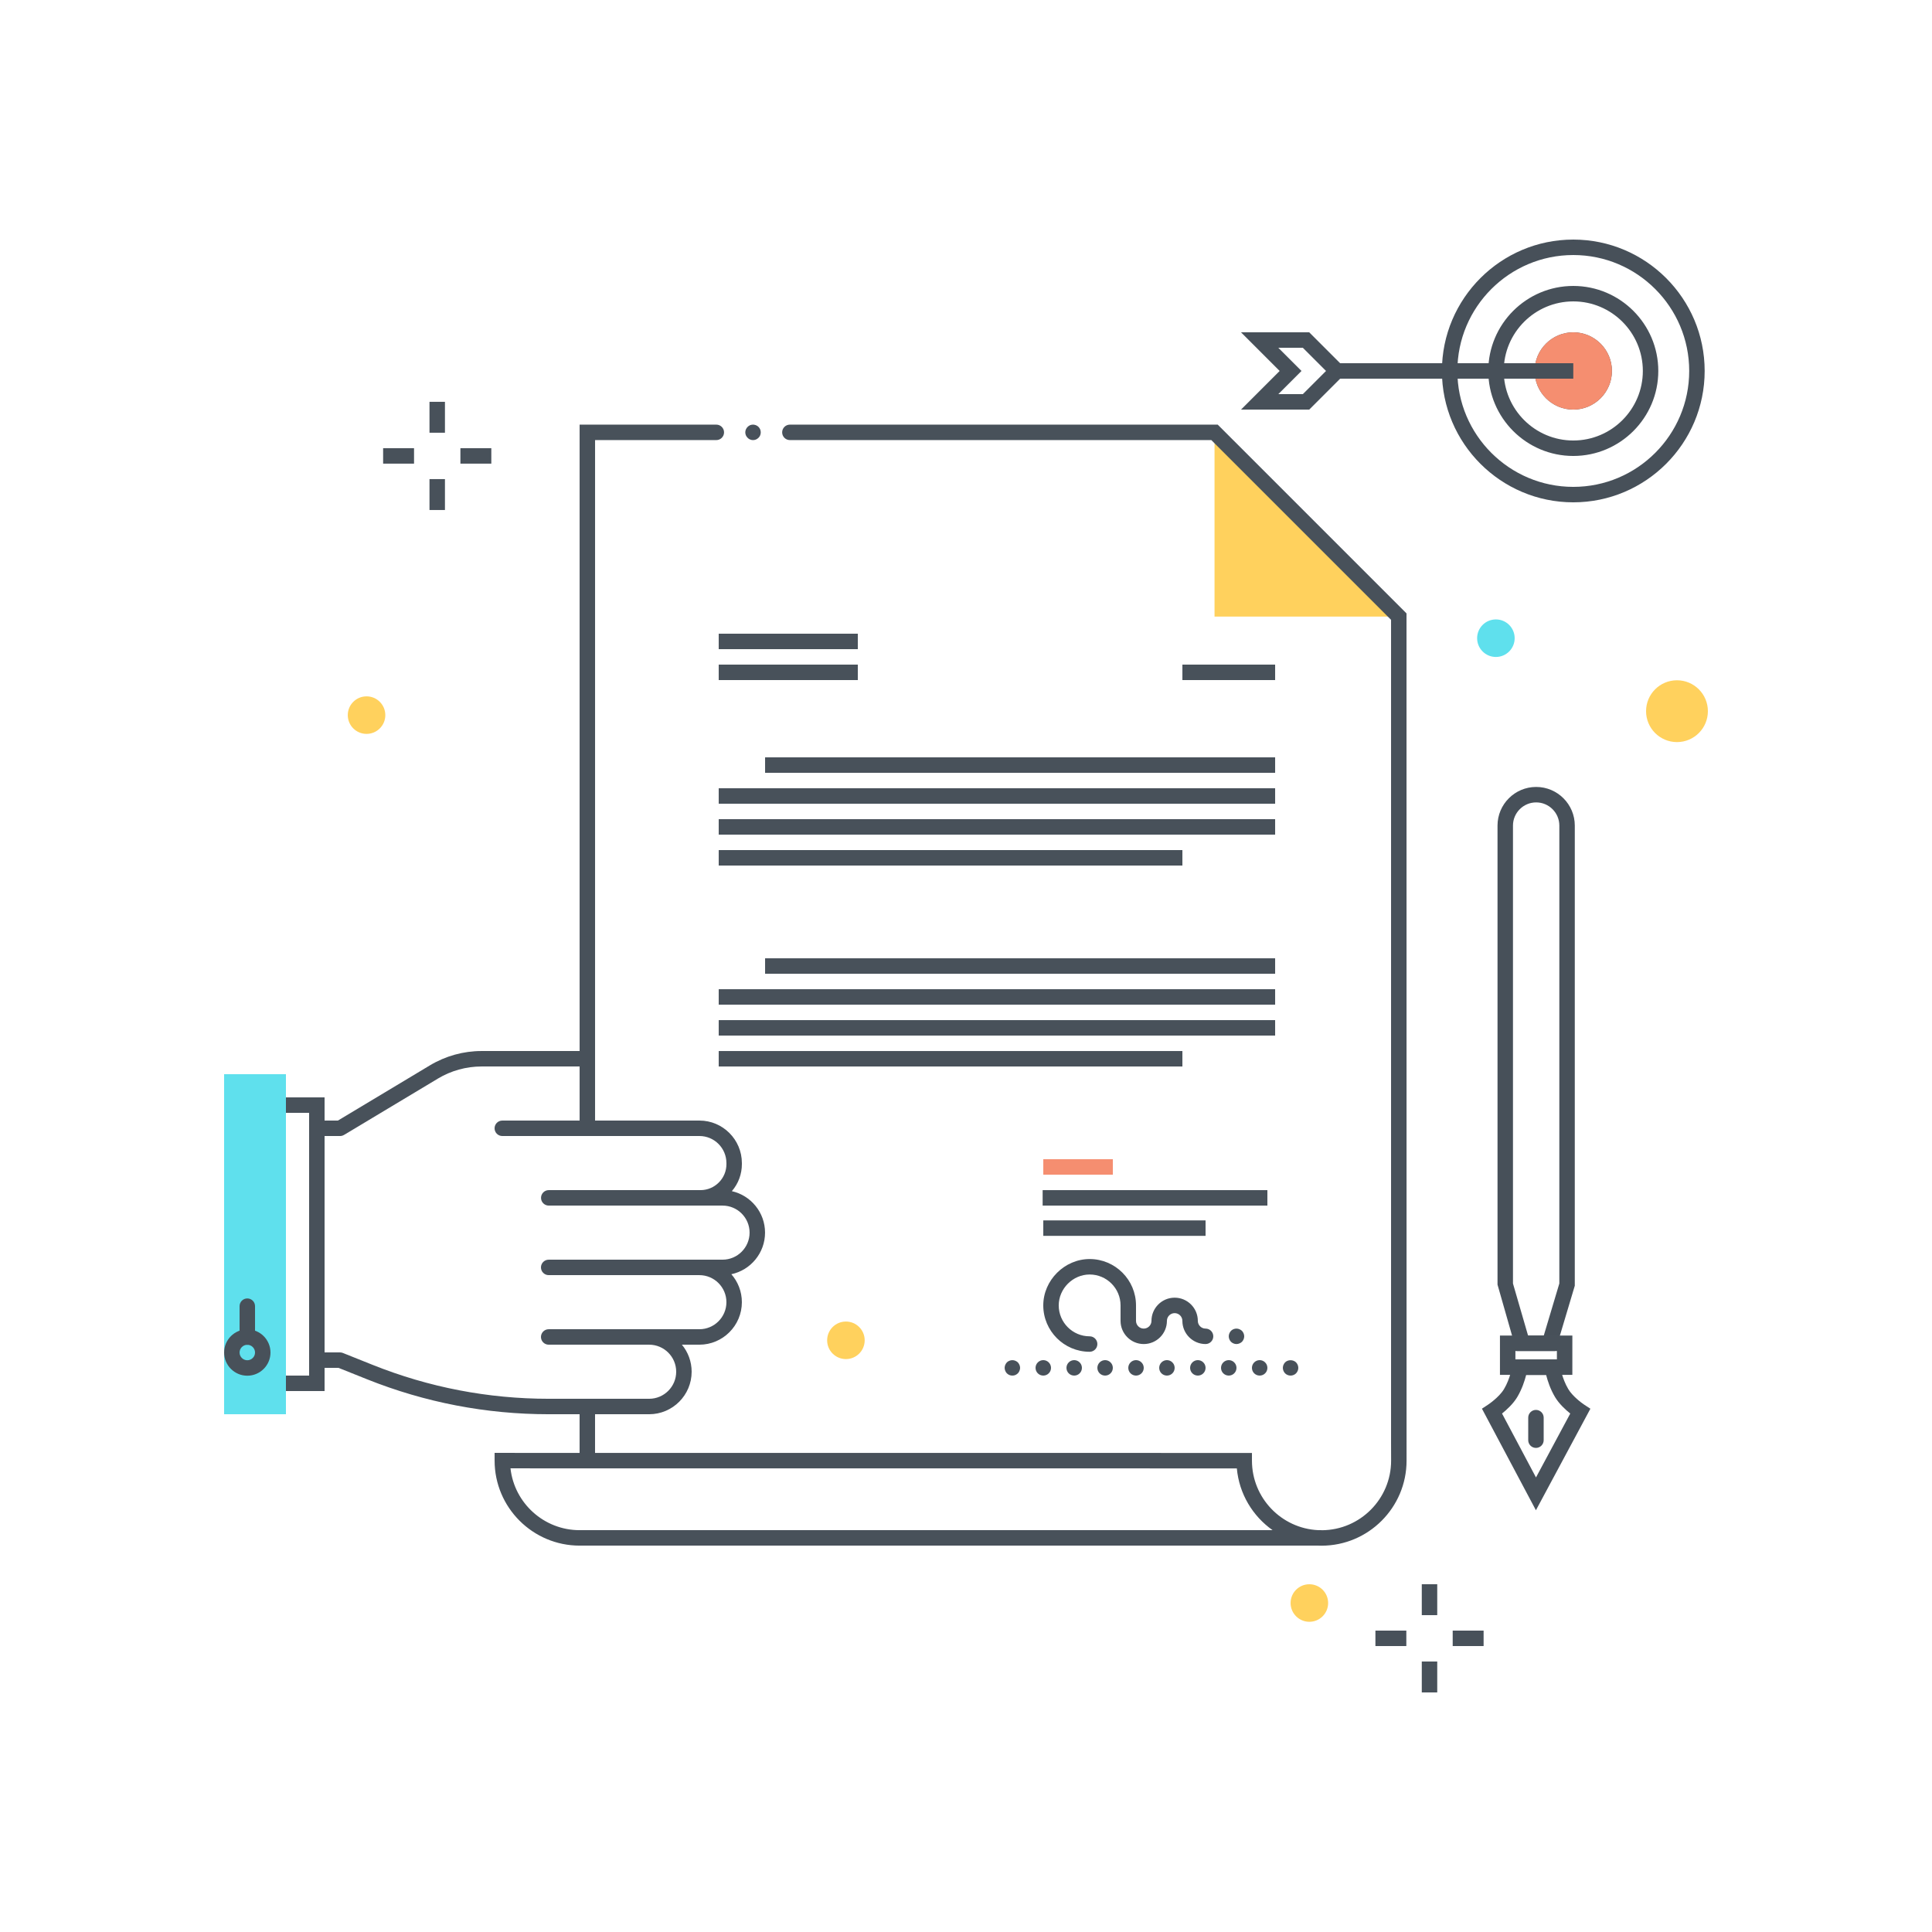 <svg xmlns="http://www.w3.org/2000/svg" width="250" height="250" viewBox="0 0 250 250">
  <g fill="none" fill-rule="evenodd">
    <path fill="#5FE0ED" d="M191.139,82.582 C191.139,81.241 192.227,80.153 193.568,80.153 C194.91,80.153 195.997,81.241 195.997,82.582 C195.997,83.924 194.91,85.011 193.568,85.011 C192.227,85.011 191.139,83.924 191.139,82.582"/>
    <polygon fill="#5FE0ED" points="29 183.001 37 183.001 37 139.001 29 139.001"/>
    <polyline fill="#FFD15D" points="157.16 55.947 157.16 79.789 181.002 79.789"/>
    <path fill="#48515A" d="M76.002 146.001C75.449 146.001 75.002 145.553 75.002 145.001L75.002 54.947 92.692 54.947C93.244 54.947 93.692 55.395 93.692 55.947 93.692 56.499 93.244 56.947 92.692 56.947L77.002 56.947 77.002 145.001C77.002 145.553 76.554 146.001 76.002 146.001M97.44 56.95C97.309 56.95 97.179 56.92 97.059 56.87 96.94 56.82 96.829 56.75 96.74 56.65 96.55 56.47 96.44 56.21 96.44 55.95 96.44 55.68 96.55 55.43 96.74 55.24 96.829 55.15 96.94 55.07 97.059 55.02 97.429 54.87 97.869 54.96 98.15 55.24 98.34 55.43 98.44 55.68 98.44 55.95 98.44 56.21 98.34 56.47 98.15 56.65 97.96 56.84 97.71 56.95 97.44 56.95"/>
    <path fill="#475059" d="M197.731,172.819 L199.764,172.819 L201.777,166.083 L201.778,106.83 L202.778,106.83 L201.778,106.83 C201.778,105.176 200.432,103.83 198.778,103.83 C197.123,103.83 195.778,105.176 195.778,106.83 L195.778,166.087 L197.731,172.819 Z M201.255,174.819 L196.229,174.819 L193.778,166.229 L193.778,106.83 C193.778,104.073 196.021,101.83 198.778,101.83 C201.534,101.83 203.778,104.073 203.778,106.83 L203.777,166.375 L201.255,174.819 Z"/>
    <path fill="#48515A" d="M196.093,175.905 L201.462,175.905 L201.462,174.819 L196.093,174.819 L196.093,175.905 Z M203.461,177.905 L194.093,177.905 L194.093,172.819 L203.463,172.819 L203.461,177.905 Z"/>
    <path fill="#48515A" d="M194.362,182.91 L198.756,191.18 L203.191,182.912 C202.587,182.428 201.753,181.665 201.226,180.788 C200.613,179.766 200.259,178.664 200.072,177.928 L197.483,177.928 C197.295,178.662 196.941,179.763 196.328,180.785 C195.801,181.662 194.966,182.426 194.362,182.91 Z M198.747,195.426 L191.763,182.282 L192.527,181.781 C192.541,181.772 193.969,180.827 194.613,179.755 C195.435,178.387 195.684,176.793 195.687,176.778 L195.816,175.928 L201.737,175.928 L201.868,176.777 C201.871,176.793 202.127,178.404 202.941,179.758 C203.48,180.656 204.63,181.527 205.028,181.786 L205.796,182.288 L198.747,195.426 Z"/>
    <path fill="#48515A" d="M198.751,187.359 C198.199,187.359 197.751,186.911 197.751,186.359 L197.751,183.442 C197.751,182.89 198.199,182.442 198.751,182.442 C199.303,182.442 199.751,182.89 199.751,183.442 L199.751,186.359 C199.751,186.911 199.303,187.359 198.751,187.359"/>
    <polygon fill="#48515A" points="134.918 156.003 163.999 156.003 163.999 154.003 134.918 154.003"/>
    <polygon fill="#48515A" points="135.001 159.919 155.999 159.919 155.999 157.919 135.001 157.919"/>
    <path fill="#48515A" d="M140.999 174.919C137.692 174.919 135 172.227 134.999 168.919 134.999 165.667 137.747 162.919 141 162.919 144.308 162.919 146.999 165.61 146.999 168.919L146.999 170.919C146.999 171.47 147.448 171.919 147.999 171.919 148.551 171.919 148.999 171.47 148.999 170.919 148.999 169.265 150.345 167.919 151.999 167.919 153.654 167.919 154.999 169.265 154.999 170.919 154.999 171.47 155.448 171.919 155.999 171.919 156.552 171.919 156.999 172.367 156.999 172.919 156.999 173.471 156.552 173.919 155.999 173.919 154.345 173.919 152.999 172.573 152.999 170.919 152.999 170.368 152.551 169.919 151.999 169.919 151.448 169.919 150.999 170.368 150.999 170.919 150.999 172.573 149.654 173.919 147.999 173.919 146.345 173.919 144.999 172.573 144.999 170.919L144.999 168.919C144.999 166.713 143.205 164.919 141 164.919 138.831 164.919 136.999 166.751 136.999 168.919 137 171.124 138.794 172.919 140.999 172.919 141.552 172.919 141.999 173.366 141.999 173.919 141.999 174.471 141.552 174.919 140.999 174.919M160 173.92C159.73 173.92 159.48 173.81 159.29 173.63 159.11 173.44 159 173.18 159 172.92 159 172.66 159.11 172.4 159.29 172.21 159.57 171.93 160.01 171.84 160.38 172 160.5 172.05 160.61 172.12 160.71 172.21 160.889 172.4 161 172.66 161 172.92 161 173.18 160.889 173.44 160.71 173.63 160.61 173.72 160.5 173.79 160.38 173.84 160.26 173.89 160.13 173.92 160 173.92M131 178C130.869 178 130.74 177.98 130.619 177.93 130.49 177.88 130.389 177.8 130.29 177.71 130.199 177.62 130.13 177.51 130.079 177.38 130.03 177.26 130 177.13 130 177 130 176.87 130.03 176.74 130.079 176.62 130.13 176.5 130.199 176.39 130.29 176.29 130.38 176.2 130.49 176.13 130.619 176.08 130.86 175.98 131.139 175.98 131.38 176.08 131.5 176.13 131.61 176.2 131.71 176.29 131.8 176.39 131.869 176.5 131.92 176.62 131.969 176.74 132 176.87 132 177 132 177.13 131.969 177.26 131.92 177.38 131.869 177.51 131.8 177.62 131.71 177.71 131.61 177.8 131.5 177.88 131.38 177.93 131.26 177.98 131.13 178 131 178M134 177C134 176.45 134.449 176 135 176 135.55 176 136 176.45 136 177 136 177.56 135.55 178 135 178 134.449 178 134 177.56 134 177zM138 177C138 176.45 138.449 176 139 176 139.55 176 140 176.45 140 177 140 177.56 139.55 178 139 178 138.449 178 138 177.56 138 177zM142 177C142 176.45 142.449 176 143 176 143.55 176 144 176.45 144 177 144 177.56 143.55 178 143 178 142.449 178 142 177.56 142 177zM146 177C146 176.45 146.449 176 147 176 147.55 176 148 176.45 148 177 148 177.56 147.55 178 147 178 146.449 178 146 177.56 146 177zM150 177C150 176.45 150.449 176 151 176 151.55 176 152 176.45 152 177 152 177.56 151.55 178 151 178 150.449 178 150 177.56 150 177zM154 177C154 176.45 154.449 176 155 176 155.55 176 156 176.45 156 177 156 177.56 155.55 178 155 178 154.449 178 154 177.56 154 177zM158 177C158 176.45 158.449 176 159 176 159.55 176 160 176.45 160 177 160 177.56 159.55 178 159 178 158.449 178 158 177.56 158 177zM162 177C162 176.45 162.449 176 163 176 163.55 176 164 176.45 164 177 164 177.56 163.55 178 163 178 162.449 178 162 177.56 162 177zM167 178C166.74 178 166.48 177.9 166.29 177.71 166.11 177.52 166 177.27 166 177 166 176.74 166.11 176.48 166.29 176.29 166.659 175.92 167.329 175.92 167.71 176.29 167.889 176.48 168 176.74 168 177 168 177.27 167.889 177.52 167.71 177.71 167.52 177.9 167.26 178 167 178"/>
    <polygon fill="#F58E70" points="135.002 152.003 144.002 152.003 144.002 150.003 135.002 150.003"/>
    <polygon fill="#48515A" points="93.002 84.001 111.002 84.001 111.002 82.001 93.002 82.001"/>
    <polygon fill="#48515A" points="93.002 88.001 111.002 88.001 111.002 86.001 93.002 86.001"/>
    <polygon fill="#48515A" points="99.002 100.001 165.002 100.001 165.002 98.001 99.002 98.001"/>
    <polygon fill="#48515A" points="93.002 104.001 165.002 104.001 165.002 102.001 93.002 102.001"/>
    <polygon fill="#48515A" points="93.002 108.001 165.002 108.001 165.002 106.001 93.002 106.001"/>
    <polygon fill="#48515A" points="93.002 112.001 153.002 112.001 153.002 110.001 93.002 110.001"/>
    <polygon fill="#48515A" points="99.002 126.004 165.002 126.004 165.002 124.004 99.002 124.004"/>
    <polygon fill="#48515A" points="93.002 130.004 165.002 130.004 165.002 128.004 93.002 128.004"/>
    <polygon fill="#48515A" points="93.002 134.004 165.002 134.004 165.002 132.004 93.002 132.004"/>
    <polygon fill="#48515A" points="93.002 138.004 153.002 138.004 153.002 136.004 93.002 136.004"/>
    <polygon fill="#48515A" points="153.002 88.001 165.002 88.001 165.002 86.001 153.002 86.001"/>
    <polygon fill="#48515A" points="183.978 208.999 185.978 208.999 185.978 204.999 183.978 204.999"/>
    <polygon fill="#48515A" points="183.978 218.999 185.978 218.999 185.978 214.999 183.978 214.999"/>
    <polygon fill="#48515A" points="187.978 212.999 191.978 212.999 191.978 210.999 187.978 210.999"/>
    <polygon fill="#48515A" points="177.978 212.999 181.978 212.999 181.978 210.999 177.978 210.999"/>
    <path fill="#FFD15D" d="M213 92.027C213 89.817 214.791 88.027 217 88.027 219.209 88.027 221 89.817 221 92.027 221 94.236 219.209 96.027 217 96.027 214.791 96.027 213 94.236 213 92.027M45.002 92.537C45.002 91.195 46.09 90.108 47.431 90.108 48.773 90.108 49.86 91.195 49.86 92.537 49.86 93.878 48.773 94.965 47.431 94.965 46.09 94.965 45.002 93.878 45.002 92.537M107.032 173.436C107.032 172.095 108.12 171.007 109.461 171.007 110.803 171.007 111.89 172.095 111.89 173.436 111.89 174.778 110.803 175.865 109.461 175.865 108.12 175.865 107.032 174.778 107.032 173.436M167.002 207.43C167.002 206.089 168.09 205.001 169.431 205.001 170.773 205.001 171.86 206.089 171.86 207.43 171.86 208.772 170.773 209.859 169.431 209.859 168.09 209.859 167.002 208.772 167.002 207.43"/>
    <path fill="#475059" d="M203.583,39.001 C198.621,39.001 194.583,43.038 194.583,48.001 C194.583,52.963 198.621,57.001 203.583,57.001 C208.546,57.001 212.583,52.963 212.583,48.001 C212.583,43.038 208.546,39.001 203.583,39.001 Z M203.583,59.001 C197.518,59.001 192.583,54.066 192.583,48.001 C192.583,41.935 197.518,37.001 203.583,37.001 C209.649,37.001 214.583,41.935 214.583,48.001 C214.583,54.066 209.649,59.001 203.583,59.001 Z M203.583,33.001 C195.312,33.001 188.583,39.73 188.583,48.001 C188.583,56.272 195.312,63.001 203.583,63.001 C211.854,63.001 218.583,56.272 218.583,48.001 C218.583,39.73 211.854,33.001 203.583,33.001 Z M203.583,65.001 C194.209,65.001 186.583,57.375 186.583,48.001 C186.583,38.627 194.209,31.001 203.583,31.001 C212.957,31.001 220.583,38.627 220.583,48.001 C220.583,57.375 212.957,65.001 203.583,65.001 Z"/>
    <path fill="#475059" d="M203.583,45.001 C201.929,45.001 200.583,46.346 200.583,48.001 C200.583,49.655 201.929,51.001 203.583,51.001 C205.238,51.001 206.583,49.655 206.583,48.001 C206.583,46.346 205.238,45.001 203.583,45.001 Z M203.583,53.001 C200.826,53.001 198.583,50.758 198.583,48.001 C198.583,45.244 200.826,43.001 203.583,43.001 C206.34,43.001 208.583,45.244 208.583,48.001 C208.583,50.758 206.34,53.001 203.583,53.001 Z"/>
    <path fill="#F58E70" d="M203.583,44.001 C201.374,44.001 199.583,45.792 199.583,48.001 C199.583,50.21 201.374,52.001 203.583,52.001 C205.792,52.001 207.583,50.21 207.583,48.001 C207.583,45.792 205.792,44.001 203.583,44.001"/>
    <path fill="#F58E70" d="M203.583,45.001 C201.929,45.001 200.583,46.346 200.583,48.001 C200.583,49.655 201.929,51.001 203.583,51.001 C205.238,51.001 206.583,49.655 206.583,48.001 C206.583,46.346 205.238,45.001 203.583,45.001 Z M203.583,53.001 C200.826,53.001 198.583,50.758 198.583,48.001 C198.583,45.244 200.826,43.001 203.583,43.001 C206.34,43.001 208.583,45.244 208.583,48.001 C208.583,50.758 206.34,53.001 203.583,53.001 Z"/>
    <polygon fill="#475059" points="172.001 49.001 203.583 49.001 203.583 47.001 172.001 47.001"/>
    <path fill="#475059" d="M165.414,51.001 L168.586,51.001 L171.586,48.001 L168.586,45.001 L165.414,45.001 L168.414,48.001 L165.414,51.001 Z M169.414,53.001 L160.586,53.001 L165.586,48.001 L160.586,43.001 L169.414,43.001 L174.414,48.001 L169.414,53.001 Z"/>
    <path fill="#48515A" d="M66.057 190.003C66.556 194.496 70.378 198.003 75.002 198.003L76 198.001 164.671 198.001C162.104 196.189 160.345 193.308 160.047 190.011L66.057 190.003zM171.009 200.011C170.848 200.011 170.689 200.008 170.531 200.001L75.004 200.003C68.937 200.003 64.002 195.068 64.002 189.003L64.002 188.003 162.002 188.011 162.002 189.011C162.002 193.829 165.807 197.775 170.57 198.001L170.94 198.001C170.988 198.001 171.035 198.005 171.081 198.011 176.013 197.969 180.009 193.948 180.009 189.011L180.002 186.567 180.002 80.203 156.746 56.947 102.211 56.947C101.659 56.947 101.211 56.499 101.211 55.947 101.211 55.395 101.659 54.947 102.211 54.947L157.574 54.947 182.002 79.375 182.009 189.009C182.009 195.077 177.074 200.011 171.009 200.011zM44 147.001L41 147.001 41 145.001 43.723 145.001 55.634 137.854C57.655 136.642 59.967 136.001 62.322 136.001L75.999 136.001 75.999 138.001 62.322 138.001C60.33 138.001 58.373 138.543 56.663 139.569L44.514 146.859C44.359 146.952 44.181 147.001 44 147.001"/>
    <path fill="#48515A" d="M83.999 183.001L70.998 183.001C62.908 183.001 54.997 181.478 47.486 178.474L43.807 177.002 41 177.002 41 175.002 44 175.002C44.127 175.002 44.253 175.026 44.371 175.073L48.229 176.617C55.503 179.526 63.163 181.001 70.998 181.001L83.999 181.001C85.929 181.001 87.499 179.431 87.499 177.502 87.499 175.572 85.929 174.002 83.999 174.002L71 174.002C70.448 174.002 70 173.554 70 173.002 70 172.449 70.448 172.002 71 172.002L90.498 172.002C92.427 172.002 93.998 170.432 93.998 168.502 93.998 166.573 92.427 165.002 90.498 165.002L71 165.002C70.448 165.002 70 164.554 70 164.002 70 163.45 70.448 163.002 71 163.002L93.496 163.002C95.426 163.002 96.996 161.432 96.996 159.503 96.996 157.573 95.426 156.003 93.496 156.003L90.633 156.003C90.632 156.003 90.632 156.003 90.632 156.003L71.009 156.003C70.456 156.003 70.009 155.555 70.009 155.003 70.009 155.002 70.009 155.002 70.009 155.001 70.009 154.448 70.456 154.001 71.009 154.001L90.674 154.002C91.558 153.992 92.388 153.642 93.014 153.015 93.651 152.378 94.001 151.531 94 150.631L93.999 150.498C93.997 148.568 92.431 147 90.509 147 90.509 147 90.509 147 90.508 147L64.998 147.001C64.446 147.001 63.998 146.553 63.998 146.001 63.998 145.449 64.446 145.001 64.998 145.001L90.508 145 90.509 145C93.533 145 95.995 147.464 95.999 150.493L96 150.626C96.001 151.929 95.543 153.16 94.701 154.136 97.156 154.687 98.996 156.884 98.996 159.503 98.996 162.144 97.123 164.357 94.636 164.884 95.484 165.851 95.998 167.118 95.998 168.502 95.998 171.534 93.531 174.002 90.498 174.002L88.239 174.002C89.026 174.953 89.499 176.173 89.499 177.502 89.499 180.534 87.032 183.001 83.999 183.001M32.001 174.016C31.448 174.016 31.001 173.568 31.001 173.016L31.001 169.017C31.001 168.465 31.448 168.017 32.001 168.017 32.553 168.017 33.001 168.465 33.001 169.017L33.001 173.016C33.001 173.568 32.553 174.016 32.001 174.016"/>
    <path fill="#48515A" d="M32.001,174.016 C31.45,174.016 31.001,174.465 31.001,175.016 C31.001,175.567 31.45,176.016 32.001,176.016 C32.552,176.016 33.001,175.567 33.001,175.016 C33.001,174.465 32.552,174.016 32.001,174.016 Z M32.001,178.016 C30.347,178.016 29.001,176.67 29.001,175.016 C29.001,173.362 30.347,172.016 32.001,172.016 C33.655,172.016 35.001,173.362 35.001,175.016 C35.001,176.67 33.655,178.016 32.001,178.016 Z"/>
    <polyline fill="#48515A" points="42 180.001 37 180.001 37 178.001 40 178.001 40 144.001 37 144.001 37 142.001 42 142.001 42 180.001"/>
    <polygon fill="#48515A" points="74.999 189.003 76.999 189.003 76.999 182.001 74.999 182.001"/>
    <polygon fill="#48515A" points="55.576 55.995 57.576 55.995 57.576 51.995 55.576 51.995"/>
    <polygon fill="#48515A" points="55.576 65.995 57.576 65.995 57.576 61.995 55.576 61.995"/>
    <polygon fill="#48515A" points="59.576 59.995 63.576 59.995 63.576 57.995 59.576 57.995"/>
    <polygon fill="#48515A" points="49.576 59.995 53.576 59.995 53.576 57.995 49.576 57.995"/>
  </g>
</svg>

